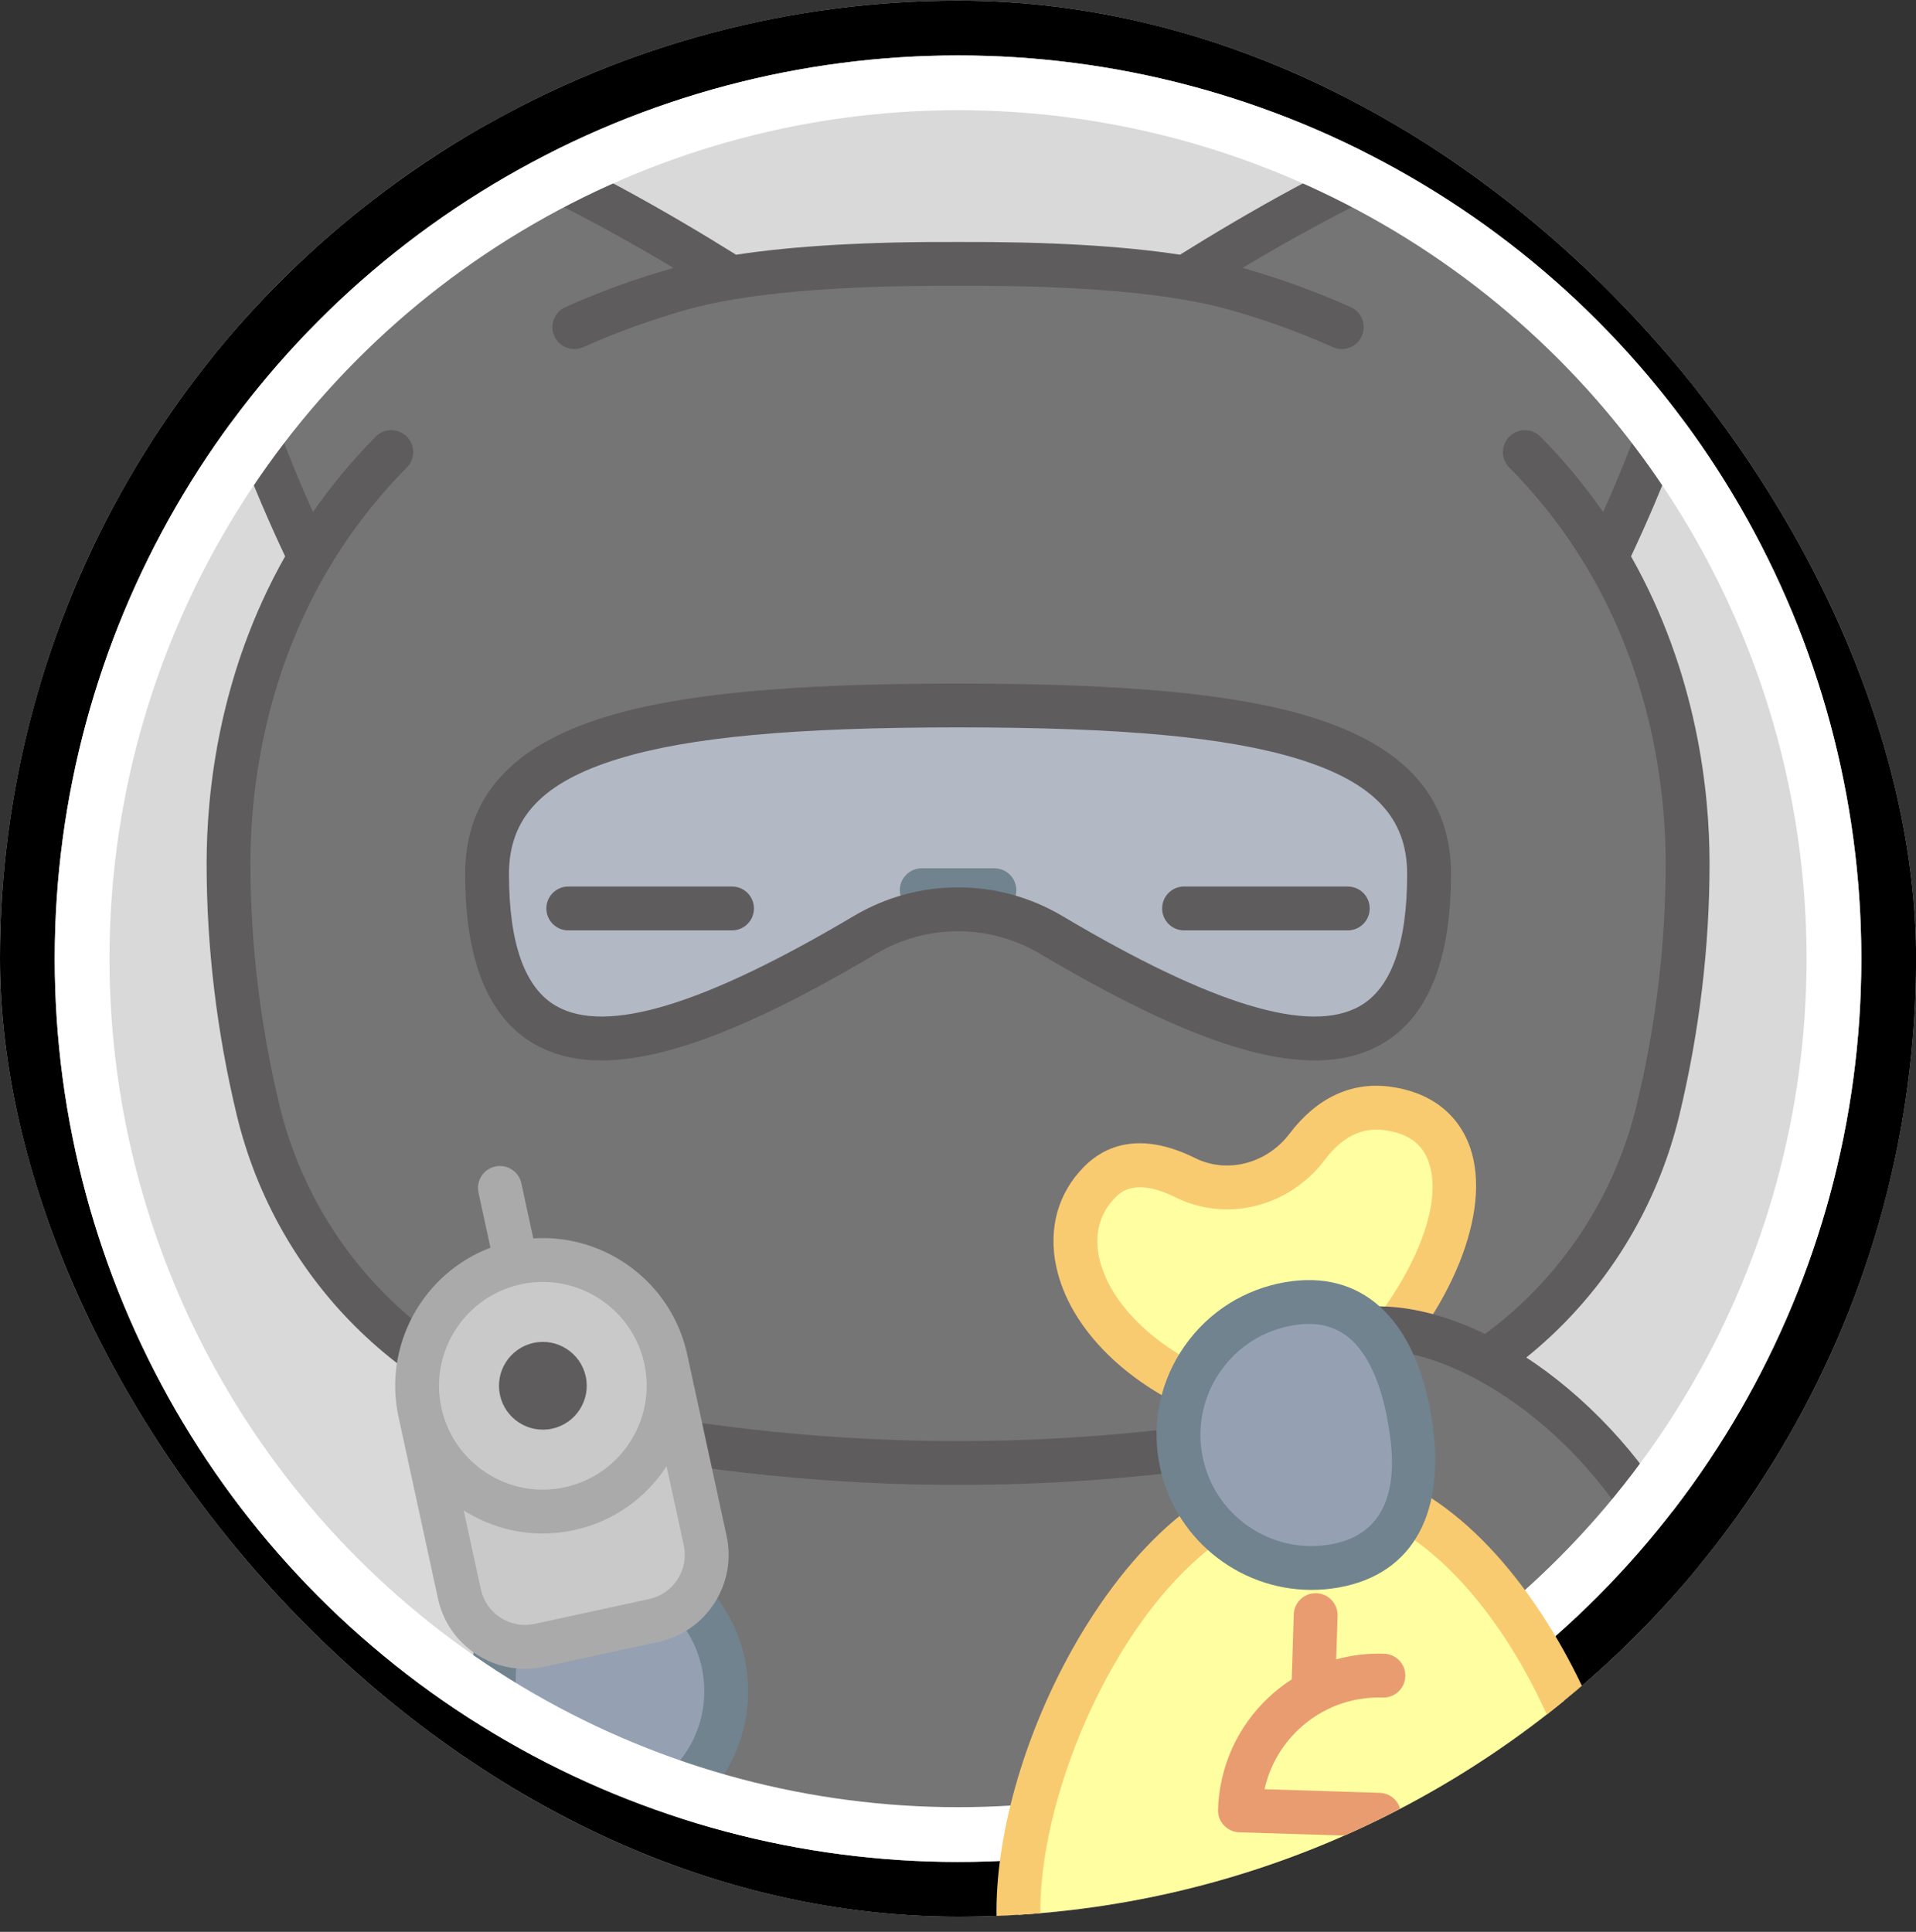 <svg width="120" height="121" viewBox="0 0 120 121" fill="none" xmlns="http://www.w3.org/2000/svg">
<rect x="0" y="0" width="120" height="121" fill="#333333" stroke="none"/>
<g clip-path="url(#clip0_271_1232)">
<circle cx="60.002" cy="60.046" r="60.002" fill="#D9D9D9"/>
<path d="M104.519 8.161C99.093 2.735 81.81 12.604 74.197 17.389C70.429 16.762 65.569 16.505 60.004 16.53C54.437 16.505 49.577 16.762 45.809 17.389C38.194 12.6 20.912 2.738 15.489 8.161C10.104 13.546 16.252 28.329 19.41 34.917C15.676 41.224 14.312 48.131 14.312 54.079C14.312 59.222 14.925 64.359 16.157 69.496C18.563 79.522 26.489 87.221 36.594 89.268C36.996 89.349 37.398 89.427 37.8 89.504C36.729 91.657 36.141 94.002 36.141 96.456C36.141 106.913 46.824 115.391 60.003 115.391C73.181 115.391 83.865 106.913 83.865 96.456C83.865 94.002 83.276 91.657 82.205 89.504C82.608 89.427 83.01 89.349 83.413 89.268C93.517 87.221 101.444 79.522 103.85 69.496C105.081 64.359 105.694 59.222 105.694 54.078C105.694 48.132 104.332 41.227 100.6 34.921C103.75 28.34 109.906 13.547 104.519 8.161Z" fill="#767576"/>
<path d="M54.182 58.55C57.769 56.422 62.239 56.422 65.826 58.55C78.064 65.813 89.504 69.861 89.504 54.743C89.504 46.063 78.453 44.185 59.909 44.185H60.098C41.554 44.185 30.503 46.063 30.503 54.743C30.503 69.861 41.944 65.813 54.182 58.55Z" fill="#B2B8C4"/>
<path d="M62.278 57.132H57.73C56.971 57.132 56.356 56.517 56.356 55.758C56.356 54.999 56.971 54.385 57.73 54.385H62.278C63.036 54.385 63.652 54.999 63.652 55.758C63.652 56.517 63.037 57.132 62.278 57.132Z" fill="#70838E"/>
<path d="M82.339 66.421C78.269 66.421 72.728 64.243 65.125 59.732C61.966 57.858 58.042 57.858 54.883 59.732C44.263 66.034 37.663 67.782 33.482 65.401C30.594 63.757 29.13 60.171 29.13 54.744C29.13 49.932 32.013 46.711 37.945 44.896C42.625 43.464 49.4 42.821 59.895 42.812C59.899 42.812 59.904 42.812 59.91 42.812H60.098C60.103 42.812 60.108 42.812 60.113 42.812C70.608 42.821 77.383 43.464 82.063 44.896C87.995 46.711 90.878 49.932 90.878 54.744C90.878 60.171 89.414 63.757 86.526 65.401C85.338 66.078 83.955 66.421 82.339 66.421ZM60.004 55.579C62.259 55.579 64.515 56.176 66.526 57.369C75.935 62.952 82.032 64.799 85.167 63.014C87.134 61.893 88.131 59.111 88.131 54.743C88.131 51.204 86.012 48.977 81.259 47.522C76.834 46.168 70.276 45.562 60.004 45.558C49.732 45.562 43.174 46.168 38.749 47.522C33.996 48.976 31.877 51.203 31.877 54.743C31.877 59.111 32.874 61.893 34.841 63.014C37.975 64.798 44.072 62.952 53.481 57.369C55.493 56.176 57.749 55.579 60.004 55.579Z" fill="#5F5C5D"/>
<path d="M84.412 58.273H74.158C73.4 58.273 72.785 57.658 72.785 56.899C72.785 56.141 73.4 55.526 74.158 55.526H84.412C85.171 55.526 85.785 56.141 85.785 56.899C85.785 57.658 85.171 58.273 84.412 58.273Z" fill="#5F5C5D"/>
<path d="M45.846 58.273H35.593C34.834 58.273 34.219 57.658 34.219 56.899C34.219 56.141 34.834 55.526 35.593 55.526H45.846C46.605 55.526 47.219 56.141 47.219 56.899C47.219 57.658 46.605 58.273 45.846 58.273Z" fill="#5F5C5D"/>
<path d="M105.487 7.188C102.671 4.371 97.496 4.528 89.666 7.669C83.941 9.966 78.012 13.388 73.903 15.954C70.293 15.4 65.647 15.132 60.01 15.156C54.364 15.131 49.713 15.4 46.101 15.954C41.985 13.386 36.051 9.962 30.334 7.669C22.507 4.529 17.333 4.372 14.516 7.188C8.84 12.864 14.009 26.667 17.857 34.846C13.701 42.193 12.94 49.636 12.94 54.079C12.94 59.314 13.573 64.609 14.822 69.817C16.065 74.995 18.732 79.678 22.534 83.361C26.344 87.05 31.111 89.559 36.323 90.614C44.178 92.203 52.145 93.007 60.001 93.007C60.002 93.007 60.005 93.007 60.005 93.007C67.863 93.007 75.831 92.202 83.687 90.614C88.898 89.558 93.666 87.05 97.475 83.36C101.278 79.678 103.945 74.994 105.187 69.816C106.436 64.608 107.07 59.313 107.07 54.078C107.07 49.635 106.309 42.193 102.153 34.847C105.994 26.665 111.155 12.856 105.487 7.188ZM102.514 69.176C101.394 73.846 98.99 78.068 95.563 81.388C92.132 84.711 87.836 86.971 83.141 87.922C75.464 89.474 67.68 90.261 60.003 90.261C60.002 90.261 60.001 90.261 60 90.261C52.327 90.261 44.543 89.474 36.866 87.922C32.171 86.971 27.875 84.711 24.444 81.388C21.017 78.068 18.613 73.846 17.492 69.175C16.294 64.177 15.686 59.097 15.686 54.078C15.686 48.513 16.959 37.891 25.481 29.282C26.015 28.743 26.01 27.873 25.471 27.339C24.932 26.805 24.062 26.809 23.529 27.349C22.017 28.876 20.72 30.46 19.602 32.069C14.515 20.751 13.326 12.261 16.458 9.129C19.483 6.105 29.213 9.036 42.181 16.779C39.802 17.459 37.523 18.286 35.407 19.238C34.716 19.549 34.407 20.362 34.718 21.054C35.029 21.745 35.843 22.054 36.534 21.743C38.549 20.837 40.724 20.049 42.999 19.401C46.624 18.372 52.347 17.867 60.01 17.902C67.662 17.867 73.382 18.372 77.007 19.401C79.282 20.049 81.458 20.836 83.473 21.743C83.656 21.825 83.847 21.864 84.036 21.864C84.559 21.864 85.06 21.563 85.289 21.054C85.6 20.363 85.292 19.55 84.599 19.238C82.482 18.286 80.202 17.459 77.821 16.778C90.785 9.032 100.515 6.1 103.544 9.13C106.671 12.256 105.484 20.747 100.405 32.069C99.286 30.461 97.99 28.876 96.478 27.35C95.945 26.811 95.075 26.806 94.536 27.34C93.997 27.874 93.992 28.743 94.526 29.282C103.048 37.891 104.321 48.513 104.321 54.078C104.322 59.099 103.714 64.178 102.514 69.176Z" fill="#5F5C5D"/>
<path d="M30.939 106.179C30.748 101.58 32.207 97.786 36.806 97.595C41.404 97.405 45.286 100.978 45.477 105.576C45.667 110.175 42.094 114.057 37.495 114.247C32.898 114.438 31.13 110.777 30.939 106.179Z" fill="#95A1B3"/>
<path d="M37.157 115.628C32.573 115.628 29.815 112.229 29.567 106.236C29.452 103.472 29.898 101.217 30.894 99.535C32.112 97.477 34.137 96.331 36.748 96.223C39.34 96.113 41.816 97.024 43.724 98.779C45.632 100.535 46.741 102.929 46.849 105.519C46.956 108.11 46.048 110.588 44.292 112.495C42.536 114.403 40.143 115.512 37.552 115.619C37.419 115.625 37.287 115.628 37.157 115.628ZM32.311 106.122C32.502 110.736 34.221 113.006 37.439 112.875C39.296 112.798 41.013 112.003 42.272 110.635C43.531 109.267 44.182 107.491 44.105 105.633C44.028 103.776 43.232 102.06 41.864 100.801C40.496 99.542 38.718 98.888 36.862 98.967C35.179 99.037 34 99.68 33.258 100.934C32.548 102.134 32.22 103.928 32.311 106.122Z" fill="#70838E"/>
<path d="M44.164 96.487L41.697 85.124C40.774 80.873 36.58 78.175 32.328 79.099C28.077 80.021 25.38 84.216 26.303 88.467L28.771 99.83C29.265 102.103 31.507 103.546 33.781 103.052L40.943 101.497C43.215 101.003 44.658 98.76 44.164 96.487Z" fill="#C9C9C9"/>
<path d="M34.583 89.482C33.102 89.804 31.636 88.86 31.314 87.379C30.993 85.898 31.936 84.432 33.417 84.11C34.898 83.789 36.364 84.732 36.686 86.213C37.007 87.693 36.064 89.16 34.583 89.482Z" fill="#5F5C5D"/>
<path d="M45.507 96.195L43.04 84.833C43.039 84.829 43.037 84.825 43.037 84.821C42.049 80.299 37.887 77.272 33.402 77.565L32.652 74.113C32.492 73.372 31.761 72.902 31.019 73.063C30.277 73.223 29.807 73.956 29.968 74.696L30.717 78.148C26.509 79.743 23.978 84.231 24.962 88.759C24.965 88.773 24.969 88.788 24.972 88.802L27.43 100.121C27.745 101.579 28.61 102.826 29.866 103.634C30.777 104.221 31.816 104.523 32.876 104.523C33.274 104.523 33.675 104.48 34.074 104.394L41.235 102.838C42.693 102.523 43.94 101.658 44.747 100.403C45.553 99.148 45.824 97.653 45.507 96.195ZM27.656 88.219L27.647 88.176C27.645 88.172 27.644 88.167 27.642 88.162C26.89 84.663 29.121 81.201 32.62 80.441C33.083 80.34 33.545 80.292 34.001 80.292C36.993 80.292 39.694 82.375 40.354 85.416C41.115 88.919 38.883 92.389 35.38 93.15C33.682 93.519 31.943 93.205 30.482 92.265C29.034 91.333 28.032 89.897 27.656 88.219ZM42.437 98.916C42.026 99.554 41.393 99.993 40.651 100.153L33.489 101.71C32.747 101.871 31.988 101.733 31.351 101.323C30.713 100.913 30.274 100.279 30.114 99.539L29.041 94.602C30.541 95.555 32.244 96.049 33.981 96.049C34.639 96.049 35.303 95.978 35.962 95.835C38.438 95.297 40.466 93.808 41.748 91.836L42.822 96.778C42.983 97.519 42.846 98.279 42.437 98.916Z" fill="#AAAAAA"/>
<path d="M85.022 86.052C91.871 79.203 93.524 70.231 86.814 69.417C84.851 69.18 83.354 70.086 82.233 71.378C80.11 73.825 76.712 74.803 73.733 73.531C72.032 72.806 70.255 72.66 68.892 74.023C65.199 77.716 68.349 84.543 76.279 87.534L85.022 86.052Z" fill="#FFFFA1"/>
<path d="M76.279 88.908C76.118 88.908 75.954 88.879 75.794 88.819C70.695 86.895 67.002 83.266 66.157 79.347C65.638 76.943 66.265 74.706 67.921 73.05C69.127 71.844 71.31 70.776 74.857 72.538C76.859 73.531 79.345 72.885 80.77 71.001C82.448 68.784 84.595 67.763 86.978 68.053C89.519 68.361 91.33 69.723 92.077 71.888C93.445 75.849 90.943 82.072 85.993 87.022C85.456 87.559 84.586 87.559 84.051 87.022C83.514 86.486 83.514 85.617 84.051 85.08C87.537 81.593 90.625 76.099 89.481 72.784C89.078 71.618 88.152 70.962 86.648 70.78C85.251 70.609 84.045 71.225 82.961 72.659C80.74 75.595 76.818 76.579 73.635 74.998C71.111 73.745 70.171 74.683 69.863 74.993C68.615 76.241 68.619 77.734 68.841 78.768C69.482 81.739 72.591 84.674 76.763 86.248C77.472 86.516 77.831 87.308 77.563 88.018C77.357 88.568 76.834 88.908 76.279 88.908Z" fill="#F9CB71"/>
<path d="M99.864 90.439C93.661 83.802 85.583 81.272 81.821 84.788C78.059 88.305 80.038 96.535 86.24 103.171C92.443 109.808 100.52 112.338 104.283 108.822C108.045 105.306 106.066 97.076 99.864 90.439Z" fill="#767576"/>
<path d="M99.784 111.789C95.348 111.789 89.847 109.043 85.237 104.111C82.078 100.73 79.848 96.831 78.959 93.132C78.004 89.158 78.688 85.839 80.884 83.786C85.267 79.69 94.044 82.201 100.868 89.502C104.027 92.883 106.257 96.782 107.147 100.481C108.101 104.455 107.418 107.774 105.221 109.827C103.799 111.155 101.914 111.789 99.784 111.789ZM86.305 84.569C84.876 84.569 83.649 84.961 82.759 85.793C81.317 87.141 80.916 89.52 81.63 92.49C82.41 95.734 84.403 99.196 87.244 102.235C92.823 108.204 100.196 110.763 103.345 107.82C104.787 106.472 105.188 104.093 104.474 101.123C103.694 97.878 101.701 94.417 98.86 91.378C94.858 87.095 89.933 84.569 86.305 84.569Z" fill="#5F5C5D"/>
<circle cx="60.002" cy="60.046" r="58.288" stroke="black" stroke-width="3.429"/>
<circle cx="60.002" cy="60.046" r="54.859" stroke="white" stroke-width="3.429"/>
<path d="M101.266 119.702C101.266 109.351 92.876 92.918 82.525 92.918C72.174 92.918 63.784 109.351 63.784 119.702C63.784 130.052 72.175 131.439 82.525 131.439C92.875 131.439 101.266 130.053 101.266 119.702Z" fill="#FFFFA1"/>
<path d="M82.526 132.812C77.848 132.812 72.545 132.56 68.675 130.688C64.519 128.677 62.411 124.98 62.411 119.701C62.411 114.196 64.594 107.297 68.11 101.698C72.22 95.15 77.34 91.544 82.525 91.544C87.71 91.544 92.83 95.15 96.94 101.698C100.456 107.297 102.639 114.196 102.639 119.701C102.639 124.98 100.532 128.677 96.375 130.688C92.506 132.559 87.203 132.812 82.526 132.812ZM82.526 94.291C78.381 94.291 73.975 97.523 70.437 103.158C67.23 108.266 65.158 114.759 65.158 119.701C65.158 128.368 71.526 130.064 82.526 130.064C97.051 130.064 99.893 126.264 99.893 119.701C99.893 114.759 97.821 108.265 94.614 103.158C91.076 97.523 86.67 94.291 82.526 94.291Z" fill="#F9CB71"/>
<path d="M86.413 112.291L79.2 112.065C79.516 110.635 80.252 109.334 81.342 108.31C82.772 106.967 84.633 106.262 86.6 106.323C87.36 106.349 87.992 105.751 88.016 104.992C88.04 104.234 87.445 103.6 86.686 103.577C85.66 103.544 84.652 103.666 83.688 103.931L83.774 101.203C83.797 100.445 83.202 99.811 82.444 99.787C82.429 99.787 82.414 99.787 82.4 99.787C81.662 99.787 81.051 100.374 81.028 101.117L80.901 105.183C80.393 105.512 79.91 105.886 79.461 106.308C77.496 108.154 76.368 110.654 76.284 113.348C76.26 114.106 76.855 114.74 77.614 114.764L84.827 114.99C84.075 118.363 80.999 120.838 77.427 120.732C77.413 120.732 77.398 120.732 77.383 120.732C76.645 120.732 76.034 121.319 76.011 122.063C75.987 122.821 76.583 123.455 77.341 123.478C77.448 123.482 77.555 123.483 77.661 123.483C78.587 123.483 79.485 123.354 80.34 123.118L80.248 126.055C80.224 126.813 80.819 127.447 81.577 127.471C81.592 127.471 81.607 127.471 81.621 127.471C82.36 127.471 82.97 126.884 82.993 126.141L83.127 121.866C85.814 120.126 87.636 117.142 87.744 113.707C87.767 112.948 87.172 112.314 86.413 112.291Z" fill="#EA9C71"/>
<path d="M88.269 88.806C87.479 84.272 85.248 80.874 80.714 81.663C76.179 82.453 73.144 86.768 73.934 91.303C74.723 95.837 79.039 98.873 83.573 98.083C88.108 97.293 89.059 93.341 88.269 88.806Z" fill="#95A1B3"/>
<path d="M82.139 99.581C77.511 99.581 73.401 96.251 72.581 91.538C72.135 88.984 72.712 86.409 74.204 84.288C75.696 82.168 77.924 80.754 80.478 80.31C85.231 79.483 88.564 82.493 89.622 88.571C90.68 94.648 88.561 98.608 83.809 99.436C83.248 99.534 82.69 99.581 82.139 99.581ZM81.974 82.922C81.65 82.922 81.309 82.954 80.95 83.016C79.119 83.335 77.521 84.348 76.452 85.869C75.382 87.389 74.969 89.236 75.288 91.067C75.607 92.899 76.62 94.496 78.14 95.566C79.661 96.635 81.506 97.049 83.338 96.73C88.11 95.899 87.212 90.738 86.916 89.042C86.539 86.879 85.838 85.195 84.889 84.173C84.112 83.336 83.153 82.922 81.974 82.922Z" fill="#70838E"/>
</g>
<defs>
<clipPath id="clip0_271_1232">
<rect y="0.043" width="120.005" height="120.005" rx="60.002" fill="white"/>
</clipPath>
</defs>
</svg>
